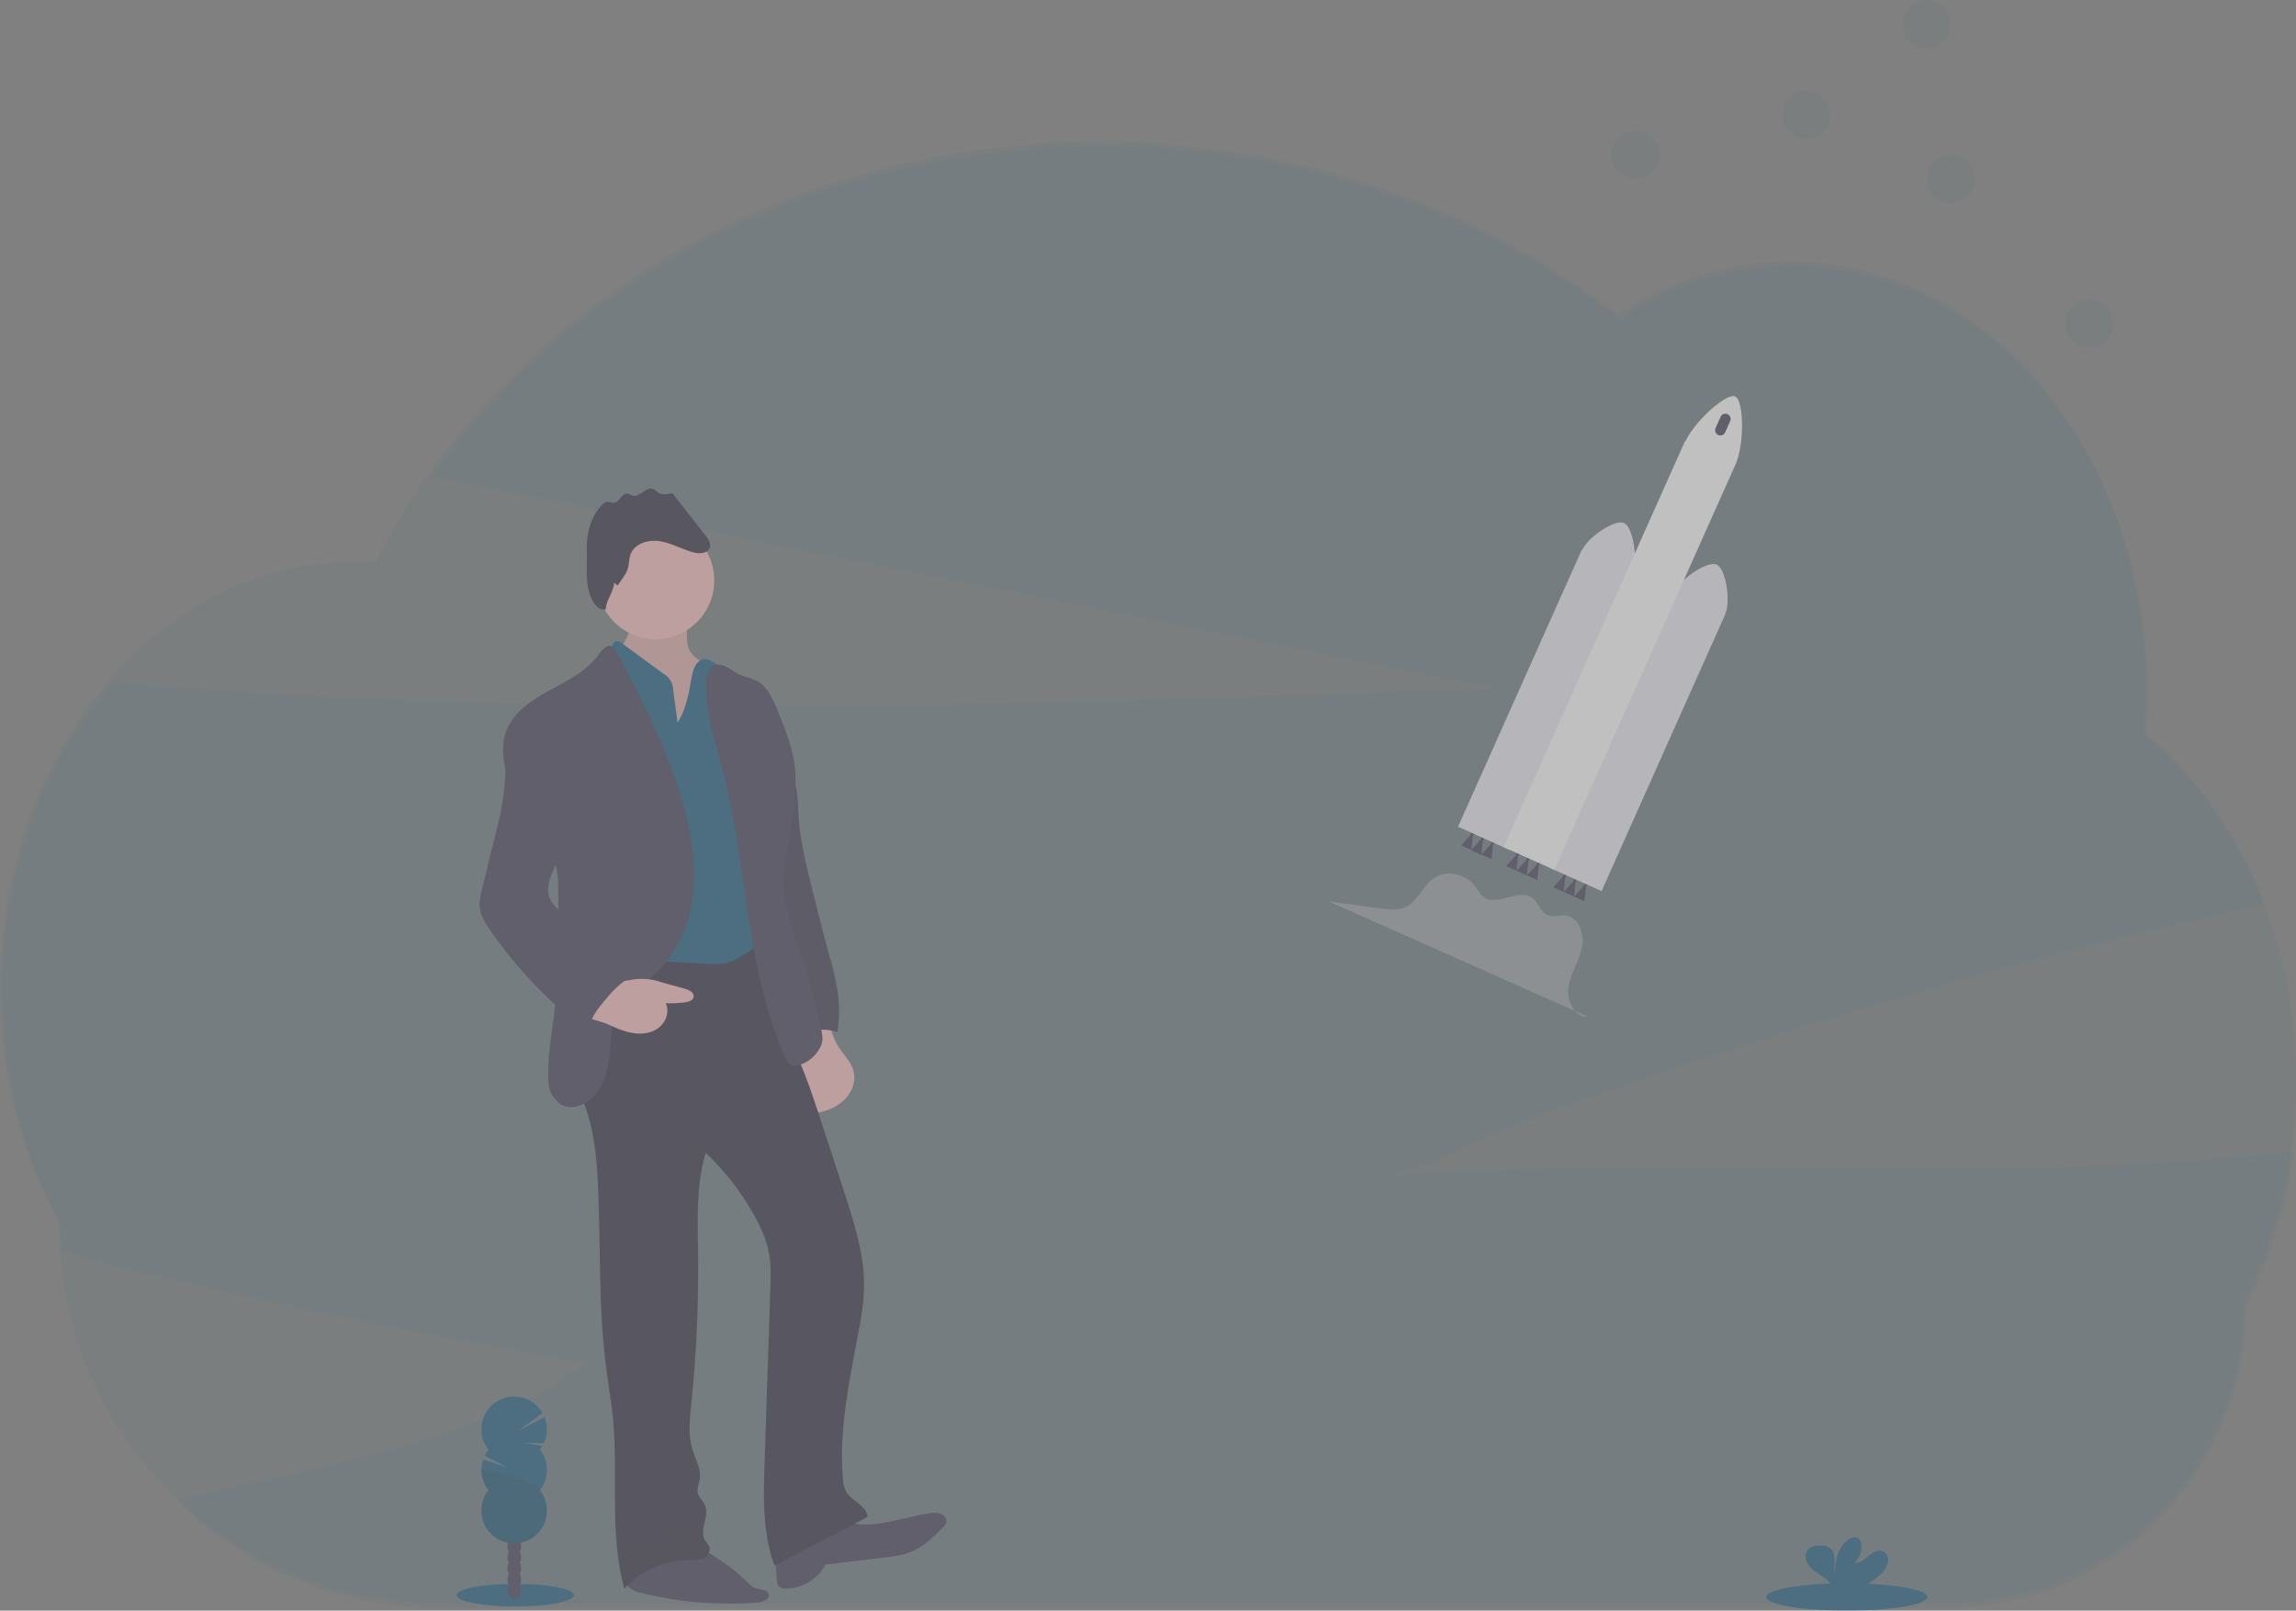 <svg width="556" height="390" viewBox="0 0 556 390" fill="none" xmlns="http://www.w3.org/2000/svg">
<rect x="0" y="0" width="556" height="390" fill="#808080" stroke="none"/>
<g opacity="0.5" clip-path="url(#clip0)">
<path opacity="0.1" d="M555.475 278.755C554.602 285.457 553.16 292.073 551.164 298.529C549.25 304.737 546.797 310.766 543.835 316.546C543.835 356.723 511.71 389.289 472.075 389.289H106.073C82.41 389.29 59.687 380.009 42.769 363.433C42.925 363.389 43.085 363.345 43.255 363.311C77.014 354.342 112.634 351.245 141.916 329.941C102.014 323.309 62.346 315.078 22.911 305.249C20.481 304.635 17.72 303.715 14.887 302.751C14.755 300.725 14.682 298.685 14.682 296.63C14.503 296.304 14.328 295.978 14.153 295.656C13.382 294.218 12.64 292.757 11.927 291.274C4.671 276.179 0.525 258.693 0.525 240.034C0.525 210.608 10.843 184.036 27.377 165.294C138.611 174.512 250.511 170.607 362.08 166.672C329.459 160.18 296.841 153.678 264.226 147.166C211.034 136.567 157.841 125.961 104.649 115.35C138.597 67.299 198.508 35.39 266.754 35.39C314.781 35.39 358.678 51.191 392.31 77.3C404.675 69.067 418.91 64.368 434.059 64.368C465.601 64.368 493.173 84.687 508.147 115.009C515.719 130.347 520.064 148.237 520.064 167.344C520.064 170.753 519.923 174.161 519.646 177.516C519.646 177.716 519.617 177.911 519.598 178.115C529.998 186.783 538.722 198.128 545.07 211.319C545.147 211.48 545.225 211.641 545.298 211.806C546.409 214.134 547.443 216.513 548.399 218.945H548.306C544.224 219.85 540.146 220.774 536.073 221.715C492.173 231.876 448.68 244.189 405.593 258.654C393.242 262.803 380.93 267.124 368.656 271.616C358.294 275.415 344.968 284.019 334.227 284.764C407.664 279.826 481.688 287.023 554.785 278.823L555.475 278.755Z" fill="#1A5C80"/>
<path opacity="0.1" d="M556 261.59C556 226.565 541.39 195.625 519.063 177.025C519.371 173.486 519.533 169.897 519.549 166.258C519.549 109.385 481.037 63.286 433.524 63.286C418.371 63.286 404.135 67.981 391.771 76.215C358.139 50.105 314.237 34.314 266.209 34.314C188.087 34.314 120.842 76.142 91.021 136.146C89.363 136.034 87.696 135.971 86.015 135.971C38.512 135.971 -0.01 182.074 -0.01 238.943C-0.01 259.852 5.2 279.3 14.143 295.539C14.143 346.706 55.06 388.188 105.514 388.188H471.55C511.18 388.188 543.305 355.622 543.305 315.445C551.354 299.776 556 281.336 556 261.59Z" fill="#1A5C80"/>
<path d="M193.783 264.303C193.929 266.251 194.474 268.564 196.306 269.236C197.191 269.486 198.131 269.471 199.008 269.192C201.315 268.692 203.412 267.489 205.01 265.749C206.541 263.967 207.304 261.449 206.663 259.195C206.046 257.043 204.315 255.431 203.095 253.561C201.667 251.375 201.21 248.896 200.218 246.554C192.35 247.309 193.341 258.455 193.783 264.303Z" fill="#FBBEBE"/>
<path d="M185.516 170.427C184.471 173.835 188.18 177.551 189.375 180.901C190.571 184.251 192.18 187.469 192.821 190.98C193.268 193.391 193.244 195.85 193.414 198.284C193.74 202.886 194.755 207.405 195.844 211.879C197.38 218.346 199.026 224.783 200.782 231.191C201.656 234.105 202.342 237.072 202.838 240.073C203.296 243.318 203.284 246.613 202.804 249.855C199.719 248.929 196.396 249.235 193.531 250.708C191.527 247.185 190.324 243.263 190.007 239.221C189.885 236.824 189.906 234.423 190.07 232.029C190.381 225.256 187.451 218.473 187.353 211.69C187.383 209.34 187.198 206.993 186.799 204.678C186.483 203.085 186.513 200.105 186.168 198.523C185.613 196.001 187.98 194.837 187.849 192.251L187.13 178.13C186.984 175.676 184.505 172.647 185.516 170.427Z" fill="#3F3D56"/>
<path opacity="0.1" d="M185.516 170.427C184.471 173.835 188.18 177.551 189.375 180.901C190.571 184.251 192.18 187.469 192.821 190.98C193.268 193.391 193.244 195.85 193.414 198.284C193.74 202.886 194.755 207.405 195.844 211.879C197.38 218.346 199.026 224.783 200.782 231.191C201.656 234.105 202.342 237.072 202.838 240.073C203.296 243.318 203.284 246.613 202.804 249.855C199.719 248.929 196.396 249.235 193.531 250.708C191.527 247.185 190.324 243.263 190.007 239.221C189.885 236.824 189.906 234.423 190.07 232.029C190.381 225.256 187.451 218.473 187.353 211.69C187.383 209.34 187.198 206.993 186.799 204.678C186.483 203.085 186.513 200.105 186.168 198.523C185.613 196.001 187.98 194.837 187.849 192.251L187.13 178.13C186.984 175.676 184.505 172.647 185.516 170.427Z" fill="black"/>
<path d="M150.033 159.495C150.222 160.323 150.605 161.094 151.15 161.745C156.071 168.627 161.678 174.99 167.884 180.735C168.519 180.08 169.05 179.331 169.459 178.515C172.276 173.353 173.684 167.538 173.541 161.657C170.732 160.752 167.544 159.486 166.645 156.671C165.93 154.451 166.888 151.802 165.634 149.825C163.85 147.035 156.278 146.679 153.848 148.705C152.254 150.029 152.822 151.266 152.317 153.058C151.758 155.025 149.722 157.401 150.033 159.495Z" fill="#FBBEBE"/>
<path opacity="0.1" d="M150.033 159.495C150.222 160.323 150.605 161.094 151.15 161.745C156.071 168.627 161.678 174.99 167.884 180.735C168.519 180.08 169.05 179.331 169.459 178.515C172.276 173.353 173.684 167.538 173.541 161.657C170.732 160.752 167.544 159.486 166.645 156.671C165.93 154.451 166.888 151.802 165.634 149.825C163.85 147.035 156.278 146.679 153.848 148.705C152.254 150.029 152.822 151.266 152.317 153.058C151.758 155.025 149.722 157.401 150.033 159.495Z" fill="black"/>
<path d="M152.56 384.58C153.354 385.147 154.263 385.53 155.223 385.7C164.466 387.982 174.014 388.77 183.504 388.033C184.773 387.93 186.464 387.254 186.153 386.017C185.862 384.863 184.209 384.941 183.091 384.595C182.037 384.274 181.244 383.421 180.457 382.647C177.541 379.726 174.013 377.515 170.533 375.304C169.687 374.694 168.741 374.236 167.738 373.951C166.538 373.678 165.284 373.907 164.069 374.141C161.007 374.72 155.17 374.627 152.745 376.892C150.805 378.693 150.523 382.793 152.56 384.58Z" fill="#3F3D56"/>
<path d="M188.087 382.151C188.087 382.905 188.175 383.753 188.748 384.235C189.207 384.554 189.761 384.705 190.318 384.663C192.297 384.648 194.235 384.098 195.927 383.069C197.618 382.04 199 380.572 199.927 378.82L213.535 377.228C216.111 376.926 218.735 376.609 221.102 375.543C223.897 374.277 226.128 372.052 228.29 369.875C228.671 369.551 228.961 369.133 229.131 368.663C229.355 367.806 228.704 366.905 227.882 366.564C227.034 366.281 226.127 366.231 225.253 366.418C218.609 367.338 211.941 370.313 205.438 368.658C203.849 368.253 202.269 367.567 200.631 367.684C199.749 367.796 198.886 368.027 198.065 368.37C195.951 369.149 189.628 370.255 188.228 372.047C186.829 373.839 188.087 380.008 188.087 382.151Z" fill="#3F3D56"/>
<path d="M153.673 229.911C151.729 232.945 147.632 233.607 144.769 235.783C140.37 239.129 139.627 245.361 139.374 250.878C139.204 254.696 139.097 258.572 139.943 262.302C140.536 264.897 141.576 267.371 142.373 269.917C144.074 275.454 144.55 281.287 144.803 287.072C145.469 301.68 144.876 316.381 146.747 330.896C147.286 335.05 148.02 339.174 148.429 343.342C149.77 357.132 147.495 371.351 151.184 384.702C153.153 382.563 155.536 380.847 158.186 379.657C160.837 378.468 163.701 377.83 166.606 377.783C167.821 377.783 169.089 377.856 170.207 377.364C171.325 376.872 172.209 375.567 171.743 374.443C171.463 373.952 171.138 373.489 170.771 373.06C169.162 370.625 171.893 367.182 170.727 364.499C170.275 363.467 169.298 362.703 169.011 361.617C168.705 360.438 169.298 359.231 169.463 358.023C169.794 355.589 168.399 353.319 167.675 350.987C166.581 347.457 167.019 343.683 167.398 339.987C168.651 327.911 169.201 315.773 169.045 303.633C168.943 295.418 168.535 287.028 170.897 279.159C175.316 283.334 179.101 288.135 182.134 293.407C184.019 296.626 185.648 300.063 186.275 303.745C186.731 306.447 186.644 309.208 186.552 311.945C186.085 325.952 185.617 339.96 185.147 353.967C184.865 362.44 184.622 371.161 187.553 379.107C195.003 375.134 202.619 371.317 210.07 367.319C209.948 364.568 206.255 363.56 204.894 361.169C204.406 360.168 204.14 359.073 204.116 357.96C203.173 346.575 205.492 335.201 207.635 323.982C208.451 319.706 209.248 315.397 209.244 311.049C209.244 304.144 207.227 297.415 205.142 290.836C202.935 283.868 200.627 276.929 198.337 269.99C196.879 265.535 195.373 261.075 193.516 256.76C191.766 252.68 189.686 248.741 188.194 244.587C185.798 237.877 184.977 230.724 184.175 223.649C174.046 225.64 163.787 227.885 153.673 229.911Z" fill="#2F2E41"/>
<path d="M158.761 154.777C166.605 154.777 172.963 148.407 172.963 140.549C172.963 132.69 166.605 126.32 158.761 126.32C150.918 126.32 144.56 132.69 144.56 140.549C144.56 148.407 150.918 154.777 158.761 154.777Z" fill="#FBBEBE"/>
<path d="M164.074 174.95L163.043 167.247C163.046 166.394 162.818 165.556 162.386 164.822C161.953 164.088 161.33 163.484 160.584 163.074L150.689 155.828C150.203 155.458 149.532 155.069 148.968 155.341C148.618 155.578 148.372 155.941 148.283 156.354C146.718 160.98 147.685 166.025 148.229 170.879C148.691 174.926 148.847 179.002 149.002 183.053C149.219 186.733 149.209 190.423 148.973 194.101C148.438 200.47 146.543 206.878 147.812 213.145C148.647 217.289 150.12 221.141 150.465 225.358C150.703 228.279 150.63 231.25 151.554 234.015C154.956 232.555 158.805 232.715 162.504 232.91L171.48 233.397C172.725 233.512 173.979 233.482 175.218 233.309C176.602 233.019 177.927 232.499 179.14 231.771C182.327 229.967 185.114 227.532 187.329 224.613C185.813 217.275 187.286 209.698 186.275 202.272C185.696 197.992 184.248 193.868 183.568 189.612C182.732 184.358 183.057 178.899 181.555 173.796C180.705 171.208 179.625 168.702 178.328 166.307C177.014 163.584 174.844 161.369 172.151 160.001C171.652 159.733 171.094 159.591 170.528 159.587C169.099 159.67 168.214 161.189 167.816 162.572C167.33 164.228 167.194 165.981 166.815 167.641C166.27 170.071 165.483 172.9 164.074 174.95Z" fill="#1A5C80"/>
<path d="M134.966 266.738C136.857 268.744 140.312 268.252 142.509 266.601C147.291 263.013 147.734 256.142 147.996 250.163C148.093 248.02 148.239 245.78 149.245 243.901C150.781 241.003 153.964 239.474 156.608 237.531C162.878 232.935 166.557 225.358 167.66 217.674C168.763 209.99 167.495 202.092 165.376 194.608C161.711 181.67 155.539 169.609 149.274 157.718C149.087 157.275 148.787 156.889 148.404 156.598C147.131 155.809 145.751 157.372 144.876 158.595C141.926 162.734 137.066 164.954 132.614 167.403C128.162 169.853 123.613 173.115 122.267 178.018C121.363 181.305 122.067 184.801 122.753 188.137C123.438 191.472 125.878 194.121 127.671 196.95C129.773 200.049 131.668 203.285 133.343 206.636C133.975 207.885 134.464 209.201 134.801 210.56C135.095 212.166 135.223 213.798 135.185 215.43C135.287 225.519 135.389 235.642 134.174 245.658C133.484 251.326 132.376 257.014 132.881 262.701C133.003 264.23 133.887 265.608 134.966 266.738Z" fill="#3F3D56"/>
<path d="M146.971 247.932C148.993 248.838 151.039 249.778 153.226 250.138C155.413 250.499 157.809 250.206 159.544 248.848C161.279 247.489 162.193 244.918 161.201 242.932C162.76 242.981 164.32 242.906 165.867 242.708C166.756 242.596 167.835 242.255 167.971 241.369C168.127 240.336 166.883 239.713 165.877 239.421L160.453 237.926C157.904 236.978 155.14 236.768 152.477 237.322L144.215 238.588C143.996 238.605 143.783 238.672 143.593 238.783C143.346 238.995 143.176 239.283 143.107 239.601C142.708 240.862 140.866 244.388 141.498 245.644C142.062 246.72 145.838 247.363 146.971 247.932Z" fill="#FBBEBE"/>
<path d="M198.78 253.269C198.286 254.376 197.559 255.363 196.649 256.162C195.738 256.961 194.667 257.554 193.506 257.9C193.001 258.076 192.456 258.112 191.932 258.002C190.96 257.729 190.425 256.712 190.022 255.786C180.399 233.835 180.938 208.851 174.814 185.668C172.997 178.787 170.567 171.873 171.009 164.769C171.087 163.498 171.354 162.066 172.413 161.36C173.356 160.727 174.639 160.897 175.67 161.36C176.7 161.823 177.614 162.577 178.586 163.094C180.195 163.916 182.066 164.15 183.611 165.08C185.905 166.458 187.081 169.093 188.107 171.566C190.299 176.845 192.481 182.279 192.651 188.005C193.025 199.127 188.102 209.815 190.663 220.63C191.174 222.772 191.927 224.851 192.646 226.931C195.221 234.39 197.331 242.003 198.964 249.724C199.232 251.048 199.29 252.056 198.78 253.269Z" fill="#3F3D56"/>
<path d="M149.551 141.8C150.402 140.422 151.583 139.21 152.04 137.656C152.365 136.551 152.297 135.353 152.691 134.248C153.663 131.58 157.036 130.596 159.83 131.054C162.625 131.511 165.138 133.001 167.869 133.746C169.381 134.165 171.48 134.039 171.908 132.524C172.19 131.521 171.514 130.528 170.873 129.705L162.815 119.401C161.755 119.674 160.569 119.927 159.607 119.401C159.053 119.095 158.635 118.554 158.018 118.379C156.341 117.892 154.936 120.477 153.255 120.029C152.769 119.903 152.385 119.542 151.899 119.504C150.543 119.392 150.032 121.641 148.676 121.753C148.113 121.802 147.568 121.442 147.009 121.495C146.509 121.596 146.062 121.874 145.751 122.279C143.053 125.147 141.96 129.262 142.106 133.196C142.251 137.131 141.576 140.948 143.078 144.581C143.739 146.168 145.08 148.038 146.708 147.502C146.708 145.36 148.701 143.222 148.725 141.08" fill="#2F2E41"/>
<g opacity="0.1">
<path opacity="0.1" d="M176.992 285.825C174.101 281.034 170.575 276.659 166.508 272.819C164.146 280.688 164.564 289.078 164.657 297.293C164.813 309.433 164.262 321.571 163.009 333.647C162.625 337.324 162.193 341.117 163.286 344.647C164.01 346.979 165.405 349.258 165.075 351.683C164.909 352.891 164.316 354.118 164.623 355.277C164.909 356.363 165.886 357.127 166.338 358.159C167.505 360.842 164.773 364.275 166.382 366.72C166.749 367.149 167.074 367.612 167.354 368.103C167.84 369.232 166.936 370.537 165.818 371.024C164.7 371.511 163.432 371.428 162.217 371.443C157.617 371.52 153.164 373.075 149.512 375.879C149.833 378.856 150.387 381.803 151.17 384.692C153.139 382.553 155.521 380.837 158.172 379.648C160.823 378.458 163.687 377.82 166.591 377.773C167.806 377.773 169.075 377.846 170.192 377.354C171.31 376.863 172.195 375.558 171.728 374.433C171.448 373.942 171.123 373.479 170.756 373.05C169.147 370.615 171.879 367.173 170.712 364.49C170.26 363.457 169.284 362.693 168.997 361.607C168.691 360.429 169.284 359.221 169.449 358.013C169.779 355.579 168.384 353.31 167.66 350.977C166.567 347.447 166.999 343.673 167.383 339.977C168.637 327.901 169.187 315.763 169.031 303.623C168.929 295.408 168.52 287.018 170.882 279.149C173.083 281.219 175.125 283.45 176.992 285.825Z" fill="black"/>
</g>
<g opacity="0.1">
<path opacity="0.1" d="M142.12 133.649C142.12 132.982 142.12 132.31 142.12 131.633C142.091 132.154 142.091 132.675 142.12 133.191C142.115 133.357 142.115 133.508 142.12 133.649Z" fill="black"/>
<path opacity="0.1" d="M167.869 131.823C165.138 131.073 162.62 129.593 159.831 129.13C157.041 128.668 153.653 129.656 152.691 132.324C152.297 133.405 152.365 134.603 152.04 135.733C151.583 137.286 150.402 138.499 149.551 139.877L148.75 139.166C148.725 141.308 146.757 143.446 146.733 145.589C145.104 146.119 143.763 144.249 143.102 142.667C142.42 140.92 142.077 139.059 142.091 137.184C142.047 139.731 142.091 142.209 143.102 144.615C143.763 146.202 145.104 148.072 146.733 147.536C146.733 145.394 148.725 143.256 148.75 141.114L149.551 141.825C150.402 140.447 151.583 139.234 152.04 137.681C152.365 136.575 152.297 135.378 152.691 134.272C153.663 131.604 157.036 130.62 159.831 131.078C162.625 131.536 165.138 133.026 167.869 133.771C169.381 134.189 171.48 134.063 171.908 132.548C172.031 132.037 171.963 131.499 171.719 131.034C171.043 132.13 169.22 132.188 167.869 131.823Z" fill="black"/>
</g>
<path d="M121.936 192.524C121.521 195.494 120.924 198.436 120.148 201.333L116.745 215.225C116.381 216.686 116.016 218.224 116.177 219.739C116.4 221.779 117.557 223.585 118.728 225.27C125.389 234.843 133.522 243.297 142.825 250.318C142.285 247.543 144.205 244.962 146.008 242.78C147.811 240.599 149.571 238.51 151.928 237.098C146.025 231.54 140.312 225.786 134.791 219.836C134.209 219.257 133.709 218.602 133.304 217.888C131.972 215.312 133.304 212.235 134.461 209.576C138.12 201.109 139.851 191.496 137.503 182.576C136.619 179.221 135.073 175.871 132.259 173.811C131.029 172.91 129.343 172.302 128.002 172.978C127.429 173.31 126.933 173.758 126.543 174.293C122.174 179.644 122.694 186.048 121.936 192.524Z" fill="#3F3D56"/>
<path d="M124.789 388.992C132.637 388.992 139 387.767 139 386.256C139 384.744 132.637 383.519 124.789 383.519C116.94 383.519 110.578 384.744 110.578 386.256C110.578 387.767 116.94 388.992 124.789 388.992Z" fill="#1A5C80"/>
<path d="M124.551 387.263C125.464 387.263 126.203 386.291 126.203 385.092C126.203 383.892 125.464 382.92 124.551 382.92C123.638 382.92 122.898 383.892 122.898 385.092C122.898 386.291 123.638 387.263 124.551 387.263Z" fill="#3F3D56"/>
<path d="M124.551 384.61C125.464 384.61 126.203 383.637 126.203 382.438C126.203 381.238 125.464 380.266 124.551 380.266C123.638 380.266 122.898 381.238 122.898 382.438C122.898 383.637 123.638 384.61 124.551 384.61Z" fill="#3F3D56"/>
<path d="M124.551 381.961C125.464 381.961 126.203 380.988 126.203 379.789C126.203 378.59 125.464 377.617 124.551 377.617C123.638 377.617 122.898 378.59 122.898 379.789C122.898 380.988 123.638 381.961 124.551 381.961Z" fill="#3F3D56"/>
<path d="M124.551 379.307C125.464 379.307 126.203 378.335 126.203 377.135C126.203 375.936 125.464 374.963 124.551 374.963C123.638 374.963 122.898 375.936 122.898 377.135C122.898 378.335 123.638 379.307 124.551 379.307Z" fill="#3F3D56"/>
<path d="M124.551 376.653C125.464 376.653 126.203 375.681 126.203 374.481C126.203 373.282 125.464 372.31 124.551 372.31C123.638 372.31 122.898 373.282 122.898 374.481C122.898 375.681 123.638 376.653 124.551 376.653Z" fill="#3F3D56"/>
<path d="M124.551 374.004C125.464 374.004 126.203 373.032 126.203 371.832C126.203 370.633 125.464 369.661 124.551 369.661C123.638 369.661 122.898 370.633 122.898 371.832C122.898 373.032 123.638 374.004 124.551 374.004Z" fill="#3F3D56"/>
<path d="M124.551 371.35C125.464 371.35 126.203 370.378 126.203 369.179C126.203 367.979 125.464 367.007 124.551 367.007C123.638 367.007 122.898 367.979 122.898 369.179C122.898 370.378 123.638 371.35 124.551 371.35Z" fill="#3F3D56"/>
<path d="M130.738 351.031C130.965 350.742 131.171 350.438 131.355 350.12L127.01 349.404L131.71 349.438C132.16 348.455 132.406 347.39 132.432 346.308C132.458 345.227 132.263 344.151 131.86 343.147L125.542 346.424L131.374 342.144C130.831 341.197 130.098 340.373 129.223 339.723C128.347 339.072 127.346 338.61 126.284 338.364C125.222 338.119 124.12 338.096 123.049 338.296C121.977 338.496 120.958 338.916 120.056 339.529C119.153 340.141 118.387 340.934 117.804 341.857C117.221 342.78 116.834 343.814 116.668 344.893C116.502 345.973 116.56 347.075 116.838 348.131C117.117 349.187 117.61 350.174 118.286 351.031C117.932 351.483 117.628 351.973 117.382 352.491L123.025 355.413L117.008 353.392C116.585 354.643 116.481 355.98 116.704 357.282C116.927 358.584 117.471 359.809 118.286 360.847C117.366 362.019 116.793 363.426 116.633 364.908C116.474 366.39 116.733 367.887 117.383 369.228C118.033 370.569 119.046 371.7 120.307 372.491C121.569 373.282 123.026 373.702 124.514 373.702C126.002 373.702 127.46 373.282 128.721 372.491C129.982 371.7 130.996 370.569 131.645 369.228C132.295 367.887 132.555 366.39 132.395 364.908C132.236 363.426 131.663 362.019 130.743 360.847C131.842 359.448 132.439 357.719 132.439 355.939C132.439 354.159 131.842 352.43 130.743 351.031H130.738Z" fill="#1A5C80"/>
<path opacity="0.1" d="M116.59 355.939C116.586 357.72 117.184 359.45 118.286 360.848C117.366 362.019 116.793 363.426 116.633 364.908C116.474 366.39 116.733 367.887 117.383 369.229C118.033 370.57 119.046 371.7 120.307 372.491C121.569 373.283 123.026 373.702 124.514 373.702C126.002 373.702 127.46 373.283 128.721 372.491C129.982 371.7 130.996 370.57 131.645 369.229C132.295 367.887 132.555 366.39 132.395 364.908C132.236 363.426 131.663 362.019 130.743 360.848C131.807 359.499 116.59 355.048 116.59 355.939Z" fill="black"/>
<path d="M447.225 390.005C458.018 390.005 466.768 388.523 466.768 386.694C466.768 384.865 458.018 383.383 447.225 383.383C436.432 383.383 427.683 384.865 427.683 386.694C427.683 388.523 436.432 390.005 447.225 390.005Z" fill="#1A5C80"/>
<path d="M455.308 381.279C456.199 380.552 456.848 379.57 457.169 378.465C457.412 377.345 456.936 376.001 455.867 375.592C454.671 375.134 453.393 375.967 452.426 376.804C451.458 377.642 450.345 378.601 449.082 378.421C449.733 377.828 450.22 377.077 450.496 376.24C450.772 375.403 450.827 374.509 450.656 373.644C450.601 373.286 450.45 372.949 450.219 372.67C449.553 371.959 448.353 372.266 447.556 372.826C445.028 374.603 444.324 378.046 444.309 381.138C444.056 380.023 444.27 378.859 444.265 377.729C444.261 376.6 443.945 375.295 442.977 374.701C442.381 374.378 441.711 374.218 441.033 374.238C439.901 374.194 438.632 374.311 437.86 375.144C436.888 376.176 437.145 377.91 437.981 379.039C438.817 380.169 440.095 380.895 441.272 381.678C442.212 382.241 443.015 383.008 443.619 383.923C443.692 384.051 443.75 384.187 443.794 384.327H450.919C452.512 383.514 453.989 382.489 455.308 381.279Z" fill="#1A5C80"/>
<path d="M356.613 202.555L357.036 201.61L356.472 201.357L356.049 202.302L353.838 204.712L356.292 205.812L356.613 202.555Z" fill="#3F3D56"/>
<path d="M359.062 203.685L359.495 202.716L358.917 202.453L358.484 203.422L356.214 205.895L358.732 207.025L359.062 203.685Z" fill="#3F3D56"/>
<path d="M361.521 204.756L361.944 203.811L361.376 203.558L360.953 204.503L358.741 206.913L361.196 208.014L361.521 204.756Z" fill="#3F3D56"/>
<path d="M378.994 212.625L379.426 211.656L378.848 211.393L378.415 212.362L376.146 214.835L378.663 215.965L378.994 212.625Z" fill="#3F3D56"/>
<path d="M381.511 213.754L381.944 212.785L381.365 212.522L380.928 213.491L378.663 215.965L381.181 217.095L381.511 213.754Z" fill="#3F3D56"/>
<path d="M384.024 214.879L384.461 213.91L383.878 213.652L383.445 214.621L381.181 217.094L383.693 218.224L384.024 214.879Z" fill="#3F3D56"/>
<path d="M367.577 207.502L368.01 206.533L367.431 206.27L366.999 207.244L364.729 209.717L367.247 210.842L367.577 207.502Z" fill="#3F3D56"/>
<path d="M370.095 208.632L370.527 207.663L369.944 207.4L369.512 208.369L367.247 210.843L369.76 211.972L370.095 208.632Z" fill="#3F3D56"/>
<path d="M372.608 209.756L373.04 208.787L372.462 208.529L372.029 209.498L369.76 211.972L372.277 213.102L372.608 209.756Z" fill="#3F3D56"/>
<path d="M395.338 138.616C396.758 135.246 395.382 127.582 393.268 126.632C391.154 125.683 384.719 129.846 383.154 133.152L383.057 133.103L353.08 200.183L365.366 205.715L395.343 138.616H395.338Z" fill="#ECECF3"/>
<path d="M417.787 148.685C419.202 145.316 417.831 137.651 415.712 136.702C413.593 135.752 407.168 139.916 405.603 143.222L405.501 143.173L375.524 210.253L387.839 215.765L417.817 148.685H417.787Z" fill="#ECECF3"/>
<path d="M420.349 112.282C422.463 107.354 422.293 96.954 420.193 96.004C418.094 95.055 410.424 101.954 408.164 106.819L408.067 106.77L364.107 205.131L376.394 210.643L420.354 112.282H420.349Z" fill="white"/>
<path d="M418.979 101.972C419.267 101.329 418.98 100.575 418.34 100.287C417.699 100 416.947 100.288 416.659 100.931L415.448 103.642C415.16 104.286 415.447 105.04 416.087 105.327C416.728 105.615 417.48 105.326 417.768 104.683L418.979 101.972Z" fill="#3F3D56"/>
<path opacity="0.3" d="M321.824 218.292L334.305 219.977C336.322 220.25 338.47 220.503 340.322 219.656C343.388 218.249 344.555 214.363 347.379 212.522C350.562 210.443 355.213 211.763 357.434 214.85C358.017 215.668 358.479 216.598 359.276 217.207C362.469 219.641 367.538 215.064 370.882 217.323C372.549 218.458 373.074 220.995 374.979 221.667C376.238 222.11 377.628 221.535 378.96 221.643C382.289 221.91 383.791 226.191 383.091 229.463C382.391 232.735 380.369 235.627 379.825 238.924C379.281 242.22 381.254 246.428 384.583 246.228" fill="white"/>
<path opacity="0.1" d="M396.101 43.337C399.322 43.337 401.934 40.721 401.934 37.494C401.934 34.267 399.322 31.651 396.101 31.651C392.88 31.651 390.269 34.267 390.269 37.494C390.269 40.721 392.88 43.337 396.101 43.337Z" fill="#1A5C80"/>
<path opacity="0.1" d="M466.573 11.686C469.794 11.686 472.406 9.07 472.406 5.843C472.406 2.616 469.794 0 466.573 0C463.352 0 460.741 2.616 460.741 5.843C460.741 9.07 463.352 11.686 466.573 11.686Z" fill="#1A5C80"/>
<path opacity="0.1" d="M437.412 33.599C440.633 33.599 443.245 30.982 443.245 27.755C443.245 24.528 440.633 21.912 437.412 21.912C434.191 21.912 431.58 24.528 431.58 27.755C431.58 30.982 434.191 33.599 437.412 33.599Z" fill="#1A5C80"/>
<path opacity="0.1" d="M505.941 84.24C509.162 84.24 511.773 81.624 511.773 78.396C511.773 75.169 509.162 72.553 505.941 72.553C502.72 72.553 500.108 75.169 500.108 78.396C500.108 81.624 502.72 84.24 505.941 84.24Z" fill="#1A5C80"/>
<path opacity="0.1" d="M472.406 49.181C475.627 49.181 478.238 46.565 478.238 43.337C478.238 40.11 475.627 37.494 472.406 37.494C469.185 37.494 466.573 40.11 466.573 43.337C466.573 46.565 469.185 49.181 472.406 49.181Z" fill="#1A5C80"/>
</g>
<defs>
<clipPath id="clip0">
<rect width="556" height="390" fill="white"/>
</clipPath>
</defs>
</svg>
